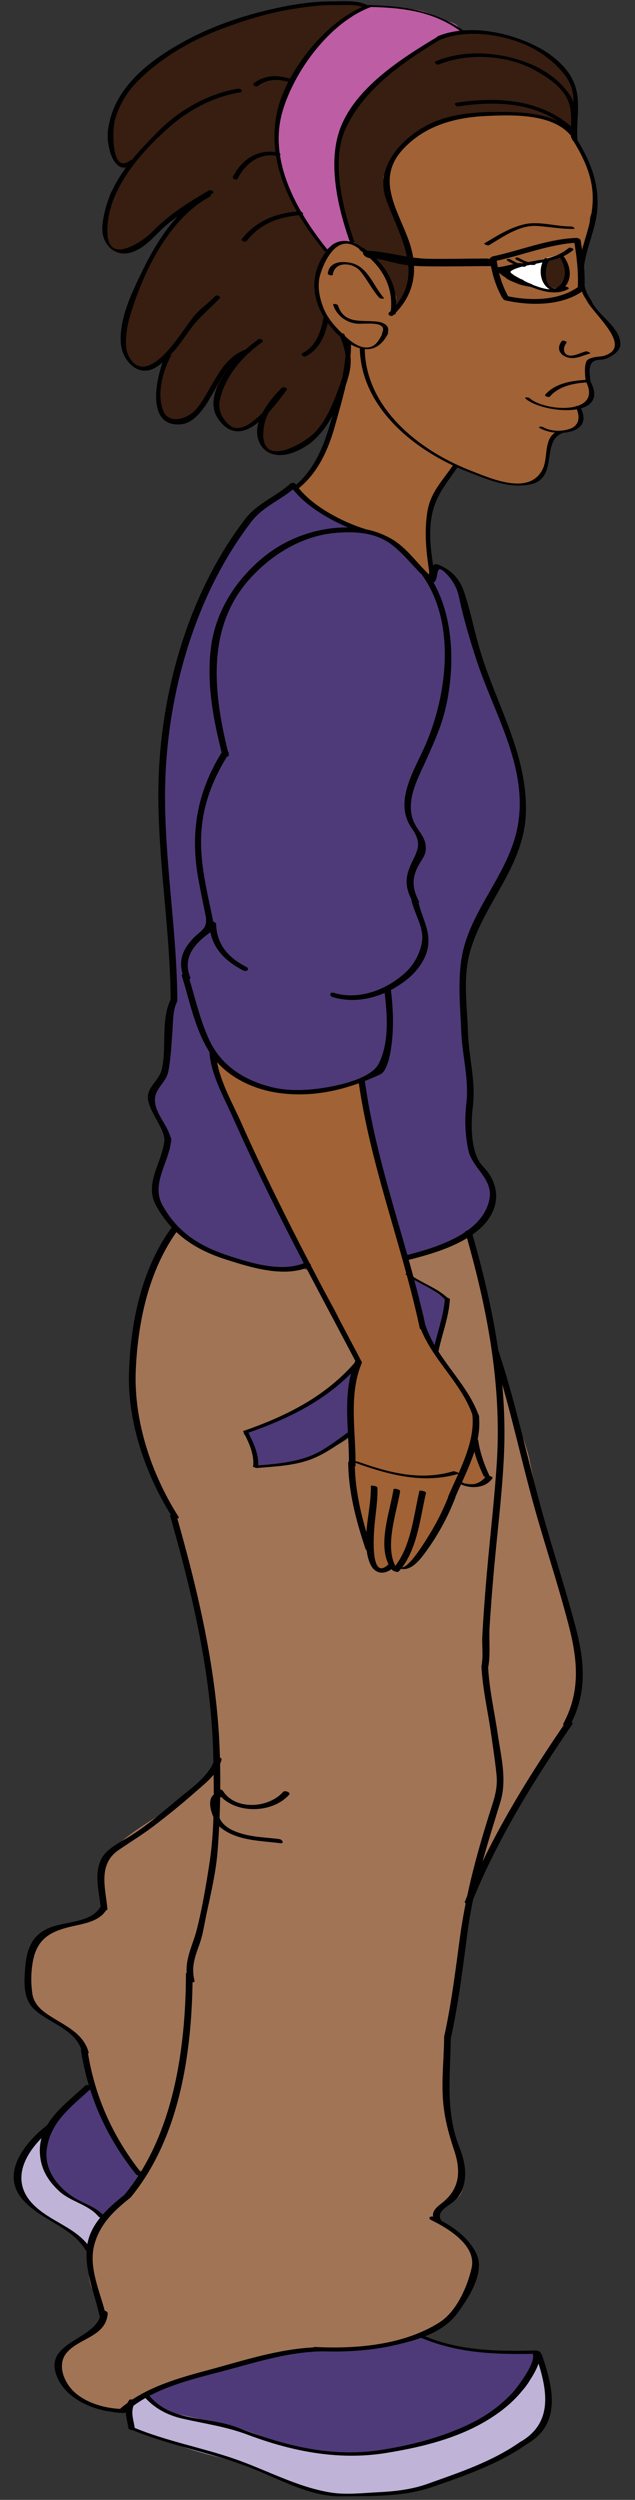 <svg xmlns="http://www.w3.org/2000/svg" version="1.1" id="Layer_1" x="0" y="0" width="48.9" height="192.363" viewBox="27.142 4.037 48.9 192.363" xml:space="preserve"><rect x="27.142" y="4.037" width="48.9" height="192.363" fill="#333333" stroke="none"/><defs><style/></defs><path id="Hair_3_" fill="#371E10" d="M71.384 14.005s-4.865-1.354-6.218-1.263c-2.316.158-4.585.782-6.286 1.847-1.13.708-1.672 1.721-1.957 2.957-.271 1.186.228 2.224.635 3.338.399 1.093 1.308 2.123 1.373 3.304.069 1.231-.671 2.792-1.267 3.226-.323-.791-.309-1.703-.836-2.515a9.853 9.853 0 0 0-.827-1.112c-.338-.387-.616-.445-1.068-.735-.688-.44-.512-.404-.807-1-.226-.459-.266-.603-.34-1.114-.155-1.065-.795-2.415-.795-3.525 0-.642.06-.775.023-1.414-.031-.583.024-.856.369-1.602.243-.525.37-1.259.789-1.653.514-.481.949-1.333 1.349-1.949.696-1.073 1.224-1.036 2.23-1.793 1.066-.804 2.073-1.79 3.405-2.127 2.425-.614 5.665-.179 7.719 1.141 1.757 1.124 3.343 3.975 2.509 5.989M55.571 4.5c-.348.181-2.013-.403-2.479-.354-1.081.117-1.924.082-3.007.251-2.324.362-4.753 1.166-6.951 2.066-3.296 1.35-6.618 3.865-7.592 7.417-.251.907.167 3.442 1.463 3.096.023.5-.499.917-.788 1.283-.404.52-.572.328-.655.978-.128 1.001-.869 2.961.032 3.856 1.916 1.902 4.161-2.3 5.871-2.866-.187.714-1.648 1.699-2.008 2.414-.31.619-.414.946-.682 1.562-.57 1.317-1.453 2.208-1.895 3.588-.306.966-.509 3.221.331 4.084.975 1.005 2.146.242 2.81-.48-.519.921-.55 2.237-.714 3.196-.156.899.701 1.762 1.641 1.861.427.045.679-.052 1.004-.382.353-.354.921-.584 1.162-1.015.487-.874 1.021-1.71 1.698-2.392-.575 1.017-1.596 1.937-.634 3.648.708 1.259 2.584.623 3.475-.294-.432 1.251-.816 2.527.864 2.801 1.357.222 2.669-.501 3.284-1.466.65-1.023 1.516-1.998 1.732-3.21.196-1.088.451-2.533.49-3.639.027-.852-.863-1.184-1.331-1.772-.62-.783-.807-1.151-.997-2.081-.135-.654-.328-1.202.042-1.829.497-.85.142-1.009.612-1.564-.453-.586-.999-1.081-1.318-1.807-.296-.673-.933-1.066-1.185-1.752-.21-.568-.483-1.022-.744-1.569-.337-.703-.442-1.55-.64-2.272-.353-1.279.069-2.695.463-4.001.329-1.085 1.371-2.693 2.236-3.744 1.258-1.532 2.395-2.512 4.122-3.515"/><path id="Headband_3_" fill="#BD5DA4" d="M62.758 6.411a2.236 2.236 0 0 1-.246.118c-.676.267-1.364.363-2.013.706-.481.254-.976.593-1.412.908-.464.336-.938.631-1.397.984-.485.373-.883.735-1.319 1.157-.902.874-1.979 1.611-2.511 2.807-.238.536-.33 1.1-.574 1.624-.228.486-.174 1-.186 1.535-.012.553.06 1.079.049 1.626-.014.578.181 1.038.252 1.574.145 1.094.584 2.303.842 3.162-.451.093-1.036-.047-1.451.214-.129.082-.423.417-.559.417-.229.001-.18-.237-.245-.376-.203-.445-.679-.745-.943-1.167-.272-.434-.581-.831-.854-1.257-.618-.968-1.047-2.167-1.335-3.276-.306-1.171-.652-2.425-.389-3.666.139-.663.325-1.358.508-2.015.208-.737.619-1.332 1.101-1.91.417-.498.782-1.033 1.132-1.59.36-.577.897-1.02 1.408-1.481.597-.542 1.267-.915 1.883-1.389.434-.334.894-.604 1.444-.625.618-.023 1.268.065 1.878.139.711.086 1.45.113 2.132.351.485.169 1.008.357 1.477.579.256.122.567.209.805.355.23.149.244.341.523.496"/><path id="Skin_Face_1_" fill="#A16235" d="M50.285 42.018c.399.289.118.314 1.215.945.436.251.124.113.744.484.497.298 1.475 1.005 1.926 1.052.385.039 1.01.445 1.396.479.72.064.263.057.948.325.677.264.766.509 1.382.871.418.246.305.5.737.719.369.188.39.452.651.735-.006.047.808 1.54 1.014 1.008 0-.365-.17-2.265-.17-2.631 0 .177-.038-2.006-.034-2.012.028-.039.079-.4.131-.437.121-.086.086-.794.147-.651.025-.291.277-.137.317-.428-.196-.142-.129-.377-.054-.342.041-.288.492-.469.518-.76.009.038-.013-.45.264-.198.011-.305.142-.027.17-.331.229-.076-.093-.266.139-.286.024-.296.463-.369.487-.665.347.075.932.32 1.165.463.082.051 1.276.554 1.555.597.768.231 2.972.965 4.104-.695.573-.841.204-1.999.958-2.825.426-.466 1.142.006 1.604-.447.341-.334.535-1.187.092-1.545.342-.369 1.042-.439 1.073-1.041.022-.452-.272-1.141-.379-1.545-.098-.362.231-.986.544-1.197.422-.285.473-.026.913-.178.312-.107.693-.424.891-.715.157-.232-.071-.888-.2-1.148-.294-.593-.665-.67-1.107-1.083-.237-.22-.479-.826-.71-1.057-.237-.235-.197-.677-.413-.94-.474-.581-.458-1.134-.532-1.88-.075-.745.22-1.42.39-2.094.104-.414.298-.777.388-1.188.045-.208-.028-.492.042-.69.06-.17.167-.333.215-.495.23-.777.022-2.01-.167-2.779-.107-.436-.209-.781-.491-1.11-.168-.194-.239-.44-.342-.677-.091-.211-.189-.536-.326-.732a5.388 5.388 0 0 0-.938-.997c-.525-.411-.979-.562-1.577-.814-.305-.127-.584-.104-.906-.149-.354-.049-.792-.203-1.14-.187-.939.04-2.049-.038-2.981.122-.636.11-1.146.146-1.777.273-.403.081-1.033.225-1.407.4-.417.194-1.042.464-1.413.711-.322.215-.492.389-.826.598-.272.171-.302.391-.59.551-.103.057-.8 1.443-.713.91-.004.557-.317.68-.283 1.237-.051-.044-.233.066-.282.113.161.253.11.439.157.741.021-.015-.244.767.046.372.01.303.1.169.143.471-.325.017.13.434.216.521.041.301.193.294.232.595.361-.032.23.969.396 1.286.07.135.179.248.201.398.155.008-.021.381.12.418.027.312.367.24.377.553l.034-.018c.021.303.015.608.06.907.244.058.094 1.153.099 1.291.005.164.11.338-.068.433.012.794-.209 1.415-.844 2.021-.331-.291-.076-.403-.178-.813-.117-.472-.491-.873-.687-1.322-.309-.711-1.436-2.071-2.089-2.442-.421-.241-1.043-.431-1.546-.33-.639.128-1.058.981-1.375 1.497-.327.532-.285 1.033-.384 1.675-.085.56.152 1.181.321 1.715.188.597.321 1.116.769 1.561.372.372.916.725 1.158 1.185.694 1.322-.227 3.359-.66 4.849-.22.759-.345 1.344-.563 2.094-.104.357-.49.909-.637 1.232-.151.329-.327 1.032-.532 1.339-.458.688-.231.562-.736 1.013-.448.4-.258.414-.779.695"/><path id="Eye_White_1_" fill="#FFF" d="M70.203 23.613a1.524 1.524 0 0 1-.479.268c-.156.054-.308.121-.461.181a.41.41 0 0 0-.211.141c-.063.083-.072.24-.11.345-.047.128-.017.223-.01.356.01.219.105.417.151.627a.738.738 0 0 0 .127.292c.061.089.119.16.194.236.046.046.076.09.137.122.042.021.14.025.16.072.045.097-.224.051-.271.049-.354-.018-.688-.095-1.03-.177a8.713 8.713 0 0 1-.586-.16c-.208-.065-.398-.164-.609-.237-.248-.085-.477-.167-.697-.307-.074-.047-.17-.11-.174-.209-.004-.073.043-.103.082-.16.044-.059.064-.137.105-.194.074-.099.22-.168.329-.221.371-.179.773-.301 1.169-.414.375-.106.756-.191 1.127-.308.215-.069.438-.104.655-.171.131-.041.265-.104.397-.136"/><path id="Iris_1_" fill="#371E10" d="M69.027 24.119a.655.655 0 0 0-.116.27c-.094.358.034.765.122 1.112.021.09.064.178.101.265.034.083.068.091.142.136.116.071.186.188.316.244.086.035.17.06.261.064.274.014.454-.063.606-.301.165-.261.329-.52.329-.837 0-.132.012-.268-.017-.396-.029-.136-.092-.251-.146-.378-.065-.16-.166-.284-.263-.425-.062-.091-.121-.114-.225-.107a2.96 2.96 0 0 0-.591.102 1.164 1.164 0 0 0-.282.11c-.083.048-.158.138-.258.149"/><path id="Skin_Arm_1_" fill="#A16235" d="M55.217 87.2c-.397.03-.979.156-1.356.306-.485.195-1.171.337-1.695.413-1.096.156-2.057.279-3.157.169a7.566 7.566 0 0 1-2.72-.784c-.742-.367-1.29-1.142-1.995-1.479-1.019-.482-.201 1.547-.028 2.026.389 1.082 1.033 2.025 1.49 3.076a93.67 93.67 0 0 0 3.594 7.319c1.145 2.095 2.252 4.25 3.428 6.342.565 1.003.894 2.013 1.422 3.016.574 1.09.344 1.622.111 2.784-.198.987-.157 1.912-.157 2.954 0 1.047.271 1.959.223 3.031-.104 2.282.37 4.082 1.035 6.194.239.764.118 2.217 1.226 2.189.272-.008.448-.149.709-.175.268-.032.424.06.651.06.523 0 .838-.209 1.241-.535.739-.595 1.295-1.563 1.641-2.427.404-1.015.998-1.979 1.374-2.958.449-1.174 1.248.116 2.546-.943.213-.176-.924-1.557-1.079-2.189-.234-.945.094-2.02-.06-3.004-.138-.89-.914-1.664-1.422-2.425-1.254-1.879-2.522-3.554-2.984-5.821-.305-1.499-.621-2.908-1.066-4.377-.527-1.738-.909-2.996-1.434-4.717-.429-1.408-.703-3.152-1.088-4.553-.171-.619-.191-1.5-.345-2.129-.11-.46-.104-.922-.104-1.419"/><path id="Pocket_3_" fill="#4E3A78" d="M58.765 102.401c.304.104.812.095.896.462.975.448 2.068.765 1.941 2.021-.105 1.064-.78 1.793-.837 2.889-.794-.089-.854-1.848-.997-2.42-.122-.494-.258-1.104-.516-1.562-.275-.486-.547-.721-.49-1.332m-4.197 6.863c-1.92.75-3.216 2.601-5.143 3.444-.526.231-1.029.534-1.538.769-.363.167-1.227.28-1.482.578-.255.297.322 1.924.535 2.363.033.068.007.268.01.346 2.12.106 3.977-.294 5.713-1.487.313-.216.901-.425 1.151-.678.288-.29.262-.769.282-1.198.043-.931.098-1.854.367-2.709.111-.348.271-1.191.166-1.489"/><path id="Shirt_3_" fill="#4E3A78" d="M60.341 48.64c-.392-.532-.937-.852-1.336-1.388-.522-.702-1.282-1.476-2.097-1.85-.912-.417-2.173-.505-3.077-1.057-.979-.601-2.019-.96-2.849-1.707-.694-.625-1.092-1.729-2.188-.458-.708.82-2.034.958-2.597 2.017-.463.868-.976 1.62-1.45 2.458-.535.939-1.261 1.765-1.64 2.793-.409 1.114-.917 2.187-1.358 3.289-.439 1.1-.92 2.21-1.104 3.37-.089.552-.104 1.079-.13 1.652-.035.667-.275 1.251-.402 1.902-.423 2.208-.432 4.28-.328 6.557.11 2.364.109 4.79.25 7.137.078 1.277.086 2.521.216 3.78.119 1.151.449 2.151.396 3.359-.046 1.1-.532 1.983-.528 3.103 0 1.099.182 2.315-.348 3.306-.251.47-.719.858-.841 1.386-.117.5.025 1.066.214 1.503.195.451.67 2.036.86 2.458-.094 1.051-.656 1.693-.943 2.678-.686 2.373 2.605 4.792 4.467 5.489 2.282.855 4.26 1.45 6.96 1.143.084-1.693-.927-2.954-1.726-4.334-.528-.911-.838-1.883-1.253-2.842-.432-.999-1.087-1.941-1.623-2.853-.296-.5-.312-.889-.532-1.432a34.17 34.17 0 0 0-.754-1.729c-.244-.515-.596-.833-.711-1.404-.091-.444-.506-1.184-.199-1.578.83.357 1.417 1.247 2.313 1.645.859.381 1.817.719 2.707.862 1.053.171 2.514.251 3.458.023.974-.235 1.778-.692 2.813-.48-.043.714.303 1.386.523 2.04.24.717.324 1.383.464 2.115.268 1.406.6 2.656.938 4.03.134.539.083 1.124.279 1.652.19.513.473.946.63 1.454.338 1.093.11 2.302 1.654 1.833 2.03-.614 4.341-1.117 5.266-3.203.354-.793.73-2.16-.063-2.859-.524-.462-.592-.647-.892-1.322-.218-.495-.426-.972-.527-1.52-.202-1.1.177-2.193.062-3.305-.113-1.12.018-2.429-.292-3.537-.354-1.269-.283-2.32-.213-3.631.058-1.104-.228-2.309.057-3.325.594-2.123 1.958-4.031 2.908-6.028.997-2.094 1.944-3.86 1.705-6.278-.213-2.144-.763-3.937-1.489-5.979-.435-1.223-1.221-2.553-1.574-3.781-.327-1.143-.685-2.174-.973-3.321-.275-1.094-.518-2.346-1.068-3.358-.187-.343-.977-1.665-1.693-1.381-.454.18-.401.495-.473.774"/><path fill="#A17456" d="M58.426 100.711c.561.954-.091 1.398 1.056 1.916 1.017.456 1.339 1.152 2.116 1.346.269 1.485-1.119 2.565-.897 3.85.138.799 1.635 2.679 2.154 3.363 1.205 1.592.733 1.752.727 3.535-.006 1.444.602 1.822 1.22 3.059-.664.668-1.564.67-2.389.396-.819 1.982-2.516 7.341-5.33 6.527-.864-.251-.593.864-1.428-.908-.336-.711-1.288-5.563-1.457-6.297-.226-.972.155-2.075.104-3.026-1.958 1.42-4.838 2.546-7.354 2.353-.292-.959-.31-1.73-1.065-2.474 1.298-.602 2-.535 3.209-1.314.912-.587 2.838-1.521 3.65-2.215 1.136-.974 2.244-1.306 1.768-2.578-.324-.859-.684-1.521-1.305-2.249-.38-.446-.725-1.603-.996-2.103-.216-.397-.331-1.035-.629-1.488-.971-1.475-3.33-.527-4.788-.989-1.163-.369-3.729-1.032-4.623-1.676-.217-.158-1.581-1.502-1.666-1.211-.158.542-1.916 3.343-2.146 3.874-.446 1.016-.387 2.385-.555 3.466-.377 2.422-.3 5.822.167 8.194.456 2.3 1.806 4.315 2.449 6.612.366 1.302.703 2.775 1.163 4.03.392 1.062.584 2.508.85 3.604.604 2.5 1.15 4.405 1.145 7.007-.006 2.605 1.093 4.074-1.172 6.24-1.938 1.854-5.773 3.381-7.16 5.542-1.109 1.731.711 3.33-.34 4.075-.905.642-4.654 1.412-5.316 2.343-.557.778-.413 2.668-.291 3.555.341 2.447 2.289 1.973 3.833 3.754.87 1.004.769 1.734.975 3.063.135.859.635 1.931 1.028 2.779.676 1.465 1.579 4.107 3.317 4.643-1.103 1.248-2.598 2.559-3.515 3.705-.951 1.188-1.244 3.704-.753 4.999.328.865 1.266 1.82.783 2.811-.338.688-1.371 1.027-2.031 1.413-.923.542-1.352 1.122-1.307 2.513.044 1.393 4.034 3.391 4.749 2.8 1.481-1.225 5.408-2.812 9.627-3.821 3.008-.719 6.542-.665 9.574-1.082 2.218-.303 4.983-.889 6.652-2.656.922-.974 1.776-3.848.972-5.189-.55-.92-1.897-1.434-2.298-1.938-.688-.868 1.365-1.306 1.727-2.02.95-1.877-.833-4.842-1.077-6.53-.321-2.217.052-3.704.047-5.863-.006-2.218.969-3.971 1.077-6.216.113-2.367 1.021-4.862 1.957-7.036 1.789-4.162 4.101-7.202 6.515-11.462 2.18-3.846-.839-9.141-1.772-12.854a130.687 130.687 0 0 1-1.439-6.433c-.397-2.016-1.917-4.932-2.417-6.934-.467-1.861-.429-2.936-.887-4.855-.46-1.929-.932-3.695-1.305-5.618-1.382.888-3.859 1.523-5.033 1.672"/><path fill="#4E3A78" d="M33.842 164.68c-.193.39-.503.717-.806 1.045-.698.752-1.746 1.558-2.219 2.46-.511.972-.123 2.243.263 3.169.437 1.044 1.003 1.475 1.984 1.966.771.386 1.638 1.391 2.433.96.754-.41 1.533-1.413 2.046-2.064.771-.979-.377-1.539-.844-2.449-.488-.951-.831-1.863-1.354-2.769-.281-.488-.96-2.879-1.503-2.318"/><path fill="#BFB3D8" d="M34.968 174.592c.276.229-.571 2.086-.995 2.204-.33.094-1.312-.862-1.863-1.259-.845-.608-1.681-1.139-2.479-1.817-.427-.362-.916-.679-1.011-1.239-.094-.574.133-1.144.267-1.652.138-.518.179-.982.473-1.449.328-.523.921-.822 1.232-1.319-.576.953.179 3.396.818 4.206.469.592 1.211.855 1.832 1.223.466.268 1.759.564 1.722 1.171"/><path fill="#4E3A78" d="M59.834 183.844c-.562-.146-1.167.035-1.708.186-.843.236-1.684.501-2.565.607-1.455.175-2.98.199-4.449.266-1.604.071-3.05.41-4.628.715a30.4 30.4 0 0 0-8.055 2.761c.219.806 1.217.946 1.858 1.29.83.444 1.755.536 2.678.702 1.076.195 2.105.659 3.138 1.005 1.261.419 2.826.929 4.129 1.113.938.132 1.696.145 2.642.298 1.254.202 2.733.028 3.973-.134 1.449-.189 2.955-.741 4.354-1.179 1.29-.403 2.439-1.114 3.67-1.651.596-.261.984-.642 1.439-1.093.374-.368.934-.676 1.235-1.098.199-.281.261-.691.44-1.013.151-.271.528-.754.529-1.058.003-.754-1.372-.643-1.895-.615a16.97 16.97 0 0 1-2.601-.043c-.471-.049-4.531-.635-4.36-1.146"/><path fill="#BFB3D8" d="M68.604 185.387c-.031.136-.109.263-.145.393-.239.907-.456 1.528-1.132 2.249a7.483 7.483 0 0 1-1.013.914c-.333.249-.513.592-.877.794-1.004.557-2.133 1.187-3.212 1.6-1.44.545-2.944.871-4.444 1.173-1.554.314-3.814.47-5.384.314-1.383-.137-2.267-.497-3.616-.843-1.328-.34-2.59-.975-3.921-1.278-1.364-.314-2.757-.615-4.097-.914-.822-.185-1.586-.704-2.071-1.232-.335-.366-.556-.037-.97.166-.527.256-.531.258-.531.848 0 .357-.071.812.099 1.135.205.391.772.519 1.176.657 1.577.554 3.192 1.147 4.805 1.565 1.481.384 3.009.843 4.401 1.488 1.592.737 2.733 1.239 4.483 1.519 2.92.465 7.5-.152 10.6-1.529 1.461-.647 3.145-1.128 4.47-2.006.798-.526 1.67-1.33 2.026-2.252.262-.681.09-1.787.056-2.515-.019-.377-.079-.838-.22-1.191-.11-.275-.762-1.039-.617-1.099"/><path id="Face_1_" fill="#010101" d="M54.868 23.242c.081.067.463.095.301-.041-.866-.726-2.006-.961-2.809.049-1.234 1.553-1.323 3.36-.354 5.063 1.026 1.806 3.707 4.029 5.029 1.368.044-.089-.326-.218-.383-.102-.207.415-.471 1.007-.964 1.152-.68.203-1.382-.293-1.851-.717-.717-.647-1.454-1.399-1.804-2.322-.306-.806-.48-1.701-.222-2.551.335-1.098 1.375-3.309 3.057-1.899zm1.694 6.438c-.045.092.326.219.382.103.293-.593-.126-.906-.698-.987-1.187-.166-2.593.25-3.073-1.252-.036-.115-.415-.167-.379-.056.251.784.952 1.343 1.772 1.45.566.073 2.5-.278 1.996.742zm-4.179-4.604c-.018.124.369.21.384.101.152-1.071 1.557-.958 2.126-.269.533.645.895 1.408 1.449 2.038.071.081.45.119.353.008-.785-.89-1.224-2.401-2.517-2.684-.736-.161-1.665-.101-1.795.806zm19.08-10.475c-.06-.09-.439-.14-.353-.008.709 1.094 1.352 2.321 1.583 3.621.266 1.492-.07 2.827-.498 4.246-.448 1.489-.87 3.334.14 4.703.064.087.446.133.353.008-1.45-1.967.061-4.446.387-6.49.352-2.224-.413-4.23-1.612-6.08zm1.191 12.522c-.049-.113-.424-.155-.38-.056.441 1.062 3.768 3.68 1.331 4.362-.263.073-1.192.034-1.332.477-.147.466-.073.947-.039 1.427.009.111.39.191.38.057-.036-.503-.305-1.553.558-1.648.229-.023.525-.04.741-.142.412-.196 1.007-.545 1.003-1.085-.009-1.351-1.759-2.184-2.262-3.392zm-.093 4.122c.138-.036-.207-.196-.311-.17-.35.092-.69.282-1.053.32-.682.075-.77-.556-.431-.978.081-.101-.286-.23-.357-.141-.405.505-.227 1.021.365 1.241.618.229 1.2-.118 1.787-.272zm-3.437 3.17c-.082.098.283.229.358.141.713-.841 1.972-1.061 3.02-1.1.256-.01-.031-.195-.157-.189-1.108.042-2.464.254-3.221 1.148zm3.488-1.025c-.059-.108-.426-.143-.381-.056 1.411 2.632-3.082 2.412-4.31 1.34-.08-.069-.46-.098-.301.041 1.314 1.148 6.56 1.601 4.992-1.325zm-.77 1.994c-.058-.11-.427-.144-.38-.057.353.67.372 1.438-.46 1.716-.641.216-1.452.197-2.048-.143-.108-.062-.455-.042-.23.085 1.269.725 4.2.451 3.118-1.601zm-1.416 1.995c.142-.053-.207-.208-.309-.168-1.161.447-.736 1.991-1.176 2.905-1.014 2.111-4.032.725-5.606.112-3.879-1.512-8.036-4.772-8.104-9.351-.003-.132-.385-.196-.384-.103.07 4.7 4.351 8.04 8.345 9.58 1.521.585 3.204 1.334 4.861.941 2.089-.496.768-3.299 2.373-3.916zm-16.255-6.878c-.001-.132-.384-.197-.383-.102.022 2.018-.64 4.278-1.207 6.21-.546 1.867-1.292 3.692-2.87 4.92-.087.065.26.215.357.141 1.572-1.225 2.38-3.078 2.896-4.959.54-1.957 1.23-4.172 1.207-6.21zm6.03 17.555c.018.113.4.185.38.056-.231-1.486-.481-3.074-.152-4.566.326-1.483 1.149-2.367 1.964-3.585.076-.112-.296-.232-.357-.141-.819 1.226-1.75 2.083-1.989 3.625-.243 1.557-.085 3.065.154 4.611zm4.243-25.293c-.081.048.253.205.359.141 1.121-.666 2.366-1.583 3.755-1.476.914.07 1.803.233 2.721.224.258-.003-.029-.192-.156-.19-1.163.013-2.473-.439-3.63-.161-1.124.271-2.064.876-3.049 1.462z"/><path id="Headband_2_" fill="#010101" d="M62.73 6.536c.071.055.425.092.347.031-2.254-1.724-4.866-2.086-7.634-2.146-.185-.003.173.152.249.154 2.547.053 4.947.363 7.038 1.961zm-8.673 16.041c.032.097.4.138.377.069-.859-2.455-1.819-6.102-.709-8.626 1.382-3.143 4.6-5.306 7.443-7.01.048-.028-.267-.186-.361-.129-2.724 1.633-6.288 3.892-7.465 7.037-.991 2.646-.184 6.09.715 8.659zm-1.939.768c.071.088.399.095.377.068-2.374-2.898-4.727-6.899-3.601-10.789.905-3.133 3.673-6.901 6.832-8.053.109-.04-.232-.176-.315-.146-3.044 1.11-6.165 4.976-6.9 8.097-.947 4.015 1.128 7.798 3.607 10.823z"/><path id="Hair_2_" d="M71.238 14.648c.104.145.464.084.321-.115-1.159-1.629-3.645-1.853-5.475-1.878-2.129-.031-4.448.075-6.334 1.174-1.896 1.103-3.725 3.196-2.874 5.551 1.082 2.995 3.148 6.004.223 8.714-.163.152.168.34.295.222 1.686-1.559 1.998-3.557 1.251-5.693-.851-2.438-2.632-4.789-.448-7.124 1.698-1.818 4.015-2.43 6.423-2.538 2.064-.094 5.271-.204 6.618 1.687zm-16.092 8.483c-.156-.109-.468.028-.256.179 1.612 1.144 2.59 2.722 2.339 4.741-.021.188.362.281.384.102.266-2.136-.759-3.81-2.467-5.022zm5.576-14.392c-.226.093.056.329.22.261 2.209-.905 5.214-.744 7.315.402 1.064.58 2.341 1.39 2.717 2.629.259.853.058 1.686.23 2.544.035.172.427.22.388.028-.236-1.167.133-2.274-.613-3.326-.725-1.022-1.788-1.81-2.944-2.294-2.241-.939-5.026-1.179-7.313-.244zm.155-1.924c-.227.091.057.328.221.261 2.339-.945 5.867-.267 7.89 1.179 1.092.78 2.249 1.894 2.311 3.333.046 1.067-.161 2.119-.082 3.187.015.176.404.23.389.029-.125-1.688.407-3.24-.456-4.806-.549-.992-1.613-1.833-2.604-2.347-2.188-1.138-5.307-1.792-7.669-.836zm-23.386 9.772c.177-.137-.158-.329-.296-.225-1.554 1.21-1.37-2.484-1.232-2.988a6.824 6.824 0 0 1 1.767-3.073c1.862-1.882 4.221-3.205 6.692-4.12 1.639-.605 3.345-1.136 5.073-1.419 1.134-.186 2.295-.356 3.445-.334.668.014 1.636-.095 2.254.201.197.094.407-.117.172-.229-.764-.363-1.871-.259-2.691-.258-1.307.002-2.643.188-3.921.452-2.523.52-5.052 1.341-7.321 2.57-2.743 1.487-5.568 3.605-5.979 6.914-.146 1.162.446 3.749 2.037 2.509zm16.185 13.21c-.061-.162-.444-.163-.367.048.374 1.003.637 1.76.319 2.831a20.835 20.835 0 0 1-.511 1.532c-.407 1.066-.886 2.185-1.668 3.039-.776.85-4.037 2.799-4.033.243.003-1.443.778-2.443 1.751-3.423.137-.137-.225-.295-.349-.17-.967.97-2.501 2.857-1.607 4.362.544.916 1.648.945 2.578.577 1.606-.635 2.641-2.001 3.316-3.554.396-.913.86-1.932 1.006-2.921.138-.967-.104-1.67-.435-2.564zm-4.463 4.267c.122-.157-.244-.31-.351-.17-.613.79-1.18 1.668-1.95 2.319-.529.446-1.388 1.125-2.098.535-.57-.476-.893-1.134-.749-1.886.348-1.794 1.785-3.483 3.273-4.491.181-.124-.152-.32-.296-.223-1.513 1.025-4.526 4.133-3.077 6.155 1.817 2.528 4.118-.783 5.248-2.239zm-5.685-15.147c.188-.106-.146-.307-.294-.223-1.528.869-3.119 1.891-4.348 3.161-.713.735-3.285 2.521-3.459.3-.082-1.061.179-2.19.617-3.158.941-2.067 2.51-3.739 4.197-5.23 1.488-1.317 3.431-2.303 5.4-2.627.257-.042.059-.312-.133-.282-2.347.384-4.539 1.628-6.199 3.303-2.062 2.081-3.942 4.135-4.277 7.18-.169 1.529 1.07 2.697 2.606 1.963.998-.476 1.614-1.397 2.468-2.068a27.644 27.644 0 0 1 3.422-2.319zm.531 8.074c.134-.142-.229-.299-.346-.17-.565.604-1.239 1.012-1.742 1.68-.67.886-1.266 1.836-2.031 2.65-.61.652-1.831 1.703-2.656.648a1.962 1.962 0 0 1-.43-1.104c-.057-.8.082-1.595.309-2.362.986-3.335 2.984-7.472 6.154-9.171.189-.102-.146-.303-.295-.223-2.255 1.208-3.798 3.654-4.89 5.891-.809 1.654-1.817 3.706-1.688 5.599.094 1.347 1.37 2.777 2.793 1.82 1.088-.732 1.816-1.852 2.576-2.897.672-.926 1.485-1.548 2.246-2.361zm2.269 4.185c.229-.079-.054-.319-.219-.261-1.627.562-2.283 2.148-3.116 3.519-.25.411-.504.844-.841 1.191-.65.669-2.082 1.11-2.476-.066-.447-1.324 0-2.912.616-4.121.094-.184-.269-.325-.349-.171-.736 1.451-1.735 5.751 1.199 5.412 1.095-.127 1.881-1.505 2.357-2.34.709-1.244 1.381-2.66 2.829-3.163zm15.974-19.235c-.257.039-.059.31.132.282 3.005-.461 6.316-.308 8.631 1.908.124.119.494.05.321-.117-2.439-2.337-5.896-2.564-9.084-2.073zm-16.52 10.467c-.125.154.238.309.349.17 1.102-1.366 2.501-1.871 4.223-1.997.259-.02.058-.296-.133-.282-1.8.132-3.287.678-4.439 2.109zm.918-11.974c-.177.135.158.328.296.223.782-.598 1.688-.558 2.581-.238.232.084.297-.185.07-.266-1-.361-2.072-.389-2.947.281zm-1.613 7.188c-.094.181.271.324.349.169.608-1.174 1.695-2.039 3.078-1.745.237.05.312-.215.072-.267-1.533-.324-2.804.494-3.499 1.843zm7.351 10.957c.033-.184-.35-.283-.382-.102-.188 1.051-.573 2.212-1.599 2.718-.22.108.059.341.219.262 1.109-.549 1.558-1.725 1.762-2.878z"/><path id="Eye_1_" d="M71.285 23.271c.101-.087-.255-.234-.356-.147-1.085.935-2.65.901-3.976 1.274-.367.104-1.316.313-.822.808.086.084.463.099.306-.059-.294-.293.877-.586.961-.606.622-.145 1.253-.244 1.874-.392.768-.184 1.405-.356 2.013-.878zm-.382 3.006c.153-.087-.2-.241-.304-.181-1.212.682-3.043-.4-4.108-1.011-.121-.069-.46-.021-.236.107 1.205.692 3.255 1.87 4.648 1.085zm-.784.18c.259-.003-.013-.212-.151-.211-.968.015-.922-1.604-.535-2.162.087-.124-.284-.25-.356-.147-.641.921-.23 2.54 1.042 2.52zm.421-2.701c-.074-.096-.458-.129-.356.003.606.794.698 1.977-.294 2.501-.154.082.199.237.307.181 1.063-.561 1.004-1.818.343-2.685zm-3.021.809c.059.003.152-.035.103-.108-.056-.076-.167-.098-.254-.102-.331-.016-.616-.178-.892-.344-.073-.045-.188-.075-.271-.038-.085.038-.015.115.034.145.401.241.809.424 1.28.447zm.794-.149c.081-.012.095-.08.034-.13a.353.353 0 0 0-.27-.072c-.292.041-.7-.171-.945-.31-.075-.042-.187-.076-.271-.037-.082.037-.016.116.035.145.397.222.952.469 1.417.404zm-.921 1.316c.259-.019-.009-.221-.15-.208-.608.044-1.231-.337-1.592-.809-.034.036-.067.072-.102.106.429-.028.854-.082 1.284-.112.258-.019-.009-.221-.151-.211-.428.03-.854.083-1.283.112-.054.004-.16.032-.102.108.467.614 1.312 1.072 2.096 1.014zm-1.165-.685c-.088-.084-.466-.096-.307.062.294.282.636.496 1.024.62.173.055.309-.082.1-.167-.097-.04-.192-.077-.29-.115-.113-.047-.404.009-.192.128l.241.135c.121.068.462.02.235-.107a2.724 2.724 0 0 0-.247-.125l-.099.167.17.054c.168.062.399-.045.148-.151a1.645 1.645 0 0 0-.302-.1c-.232-.055-.273.112-.05.184.096.032.19.068.287.099.118.038.328-.049.143-.145a4.844 4.844 0 0 0-.264-.124c-.07-.029-.396-.019-.229.104.058.042.112.078.174.115.062-.043.129-.087.192-.129l-.145-.088-.271.083c.106.056.209.109.309.179l.235-.106c-.114-.062-.227-.131-.342-.194a8.055 8.055 0 0 1-.193.128c.173.071.344.138.511.218.119.056.401-.021.192-.129-.188-.097-.434-.163-.575-.323l-.297.056c.33.232.699.393 1.046.597.049-.047.096-.096.144-.145a4.483 4.483 0 0 1-1.567-.841c-.086-.069-.468-.104-.306.058.305.303.69.44 1.074.614.168.076.39-.035.148-.15-.263-.126-.519-.249-.747-.433l-.27.083c.219.134.45.239.669.373l.193-.128c-.26-.12-.521-.237-.745-.417l-.271.083c.199.11.404.208.584.351.091-.027.179-.056.271-.083-.246-.159-.509-.29-.756-.449-.118-.077-.454-.036-.236.106.165.109.339.182.521.257.116.047.4 0 .193-.13-.146-.091-.297-.168-.416-.295l-.228.104.197.119c.091-.027.18-.056.271-.082a1.794 1.794 0 0 1-.277-.187c-.09.026-.179.054-.27.082l.062.058.296-.057c-.062-.042-.128-.084-.189-.126-.06-.043-.453-.103-.332.03a4.8 4.8 0 0 0 .22.23l.271-.083c-.097-.059-.193-.11-.293-.164l-.191.128.424.172c.17.069.391-.03.149-.149a16.402 16.402 0 0 1-.142-.128c-.065.032-.134.064-.202.096a1.8 1.8 0 0 1 .237.063l.048-.177a.788.788 0 0 1-.25-.054l.002.194c.128.015.253.029.381.032.236.004.027-.196-.103-.208a4.481 4.481 0 0 1-.367-.044l.145.204c.199-.03.384-.07.573-.143.176-.066-.201-.199-.271-.192a3.386 3.386 0 0 0-.491.098c-.211.055.095.215.193.207.226-.02.449-.056.675-.076l-.193-.207c-.244.057-.48.132-.717.218.101.06.204.122.306.181a5.604 5.604 0 0 1 1.557-.486c.218-.033-.125-.215-.237-.203-.593.069-1.159.285-1.757.324-.259.017.01.22.15.21.628-.041 1.221-.26 1.844-.332-.08-.066-.158-.135-.237-.203a5.843 5.843 0 0 0-1.626.507c-.163.078.206.218.306.181a5.42 5.42 0 0 1 .647-.197c.212-.049-.096-.216-.193-.207-.225.019-.449.055-.674.075l.193.207c.164-.042.323-.079.491-.097-.091-.064-.18-.129-.271-.192a2.358 2.358 0 0 1-.502.122c-.208.034.07.193.144.204.124.02.245.033.368.043-.034-.069-.067-.139-.102-.208a3.015 3.015 0 0 1-.285-.025c-.233-.028-.163.139.002.194.117.038.23.059.354.074.173.02.216-.113.048-.177a2.288 2.288 0 0 0-.337-.099c-.054-.011-.284-.026-.202.094.093.136.201.201.347.273.051-.05.1-.099.149-.15l-.424-.173c-.115-.047-.406.013-.193.129.1.055.196.105.293.165.079.049.43.073.271-.083-.057-.059-.112-.118-.171-.177l-.33.031c.089.065.166.119.259.177.052.031.413.072.296-.056a.969.969 0 0 0-.183-.16c-.084-.059-.436-.049-.27.083.11.088.224.165.346.237.079.047.441.05.271-.083a1.532 1.532 0 0 0-.354-.212c-.083-.035-.368-.044-.228.104.141.149.312.236.485.344l.193-.129a2.522 2.522 0 0 1-.436-.215l-.236.107c.246.159.508.29.756.449.082.054.439.052.271-.082-.204-.161-.429-.275-.654-.4-.076-.043-.444-.057-.271.082.272.218.585.365.901.509.117.052.397-.003.192-.129-.219-.134-.452-.239-.669-.373-.08-.048-.44-.054-.271.083.275.222.586.372.902.525l.149-.15c-.329-.147-.656-.263-.917-.521l-.305.059a5.157 5.157 0 0 0 1.822.967c.119.034.323-.039.141-.145-.346-.205-.715-.366-1.046-.598-.056-.038-.409-.072-.298.056.196.223.439.293.696.426.063-.042.129-.086.192-.13-.167-.079-.338-.146-.51-.216-.114-.046-.406.012-.192.129.115.063.228.131.343.194.116.063.455.046.236-.107-.1-.069-.202-.122-.31-.179-.075-.039-.448-.051-.271.083.106.081.18.125.301.182.117.054.397-.006.192-.129-.034-.022-.068-.045-.103-.066-.075.035-.151.069-.228.103.06.026.119.055.179.081.048-.047.096-.096.143-.146-.097-.032-.19-.067-.287-.099-.017.061-.032.123-.05.184l.204.065c.051-.049.099-.099.149-.149a3.133 3.133 0 0 0-.27-.087c-.174-.044-.308.075-.1.168l.162.082.235-.106-.239-.135c-.062.043-.128.086-.191.128l.288.115c.033-.057.065-.112.099-.167-.284-.097-.538-.285-.758-.496zm1.757.98c.259.004-.013-.208-.153-.213-.154-.003-.307-.036-.462-.054.02.067.037.137.056.205.156.014.307.036.46.067l-.001-.193c-.141-.019-.282-.042-.423-.062.019.067.036.137.054.205.148.016.292.039.439.068.229.049.281-.121.049-.183-.127-.035-.256-.069-.381-.108-.173-.053-.312.087-.099.167.149.056.3.104.456.146l-.052-.197-.361-.048c-.018.059-.031.118-.048.177.118.011.233.028.349.054a19.181 19.181 0 0 0-.05-.198c-.692-.034-1.28-.387-1.729-.899-.079-.089-.465-.118-.356.005.584.664 1.349 1.062 2.236 1.105.209.011.069-.171-.051-.197a4.617 4.617 0 0 0-.454-.074c-.173-.018-.218.113-.048.179.221.084.426.115.662.109.212-.006.067-.166-.052-.198a2.759 2.759 0 0 1-.355-.112c-.032.056-.065.11-.099.167.126.039.253.074.38.109.018-.062.033-.124.05-.185a5.446 5.446 0 0 0-.541-.089c-.269-.03-.126.18.054.204.142.019.283.042.424.062.224.031.177-.157-.002-.195a4.93 4.93 0 0 0-.564-.088c-.267-.024-.128.184.055.204.187.022.369.057.557.06zm-1.581-.909c-.055-.072-.165-.104-.251-.104-.055.001-.158.034-.102.106.028.038.065.067.095.104.043.056.358.188.37.049.002-.037.013-.073.016-.11l-.217.04c.062.02.107.069.136.129l.308-.029c-.094-.064-.2-.115-.232-.232-.035-.126-.419-.184-.382-.05.054.19.227.286.378.391.037.025.369.097.31-.029-.092-.199-.264-.302-.47-.363-.041-.014-.209-.038-.216.04-.003.038-.013.074-.016.111.123.017.246.032.369.05-.03-.035-.067-.066-.096-.103zm1.909 1.091c.169.057.403-.063.148-.149-.47-.16-.959-.247-1.43-.403-.598-.201-.873-.596-1.338-.964-.092-.073-.476-.077-.305.058.34.269.599.665.998.856.612.296 1.288.385 1.927.602z"/><path id="Arm_1_" fill="#010101" d="M55.239 87.213c-.02-.149-.518-.187-.509-.137.893 6.556 3.364 12.73 4.74 19.181.025.119.523.195.502.093-1.371-6.436-3.841-12.596-4.733-19.137zm-.729 21.557c.065.125.533.154.504.095-1.925-3.663-3.905-7.304-5.753-11.004-1.234-2.469-2.444-4.954-3.563-7.477-.703-1.583-1.857-3.553-1.917-5.329-.004-.143-.513-.204-.511-.137.059 1.713 1.135 3.59 1.811 5.118a179.596 179.596 0 0 0 3.562 7.501c1.888 3.777 3.904 7.493 5.867 11.233zm9.04 4.219c.042.125.532.179.502.095-.876-2.605-3.255-4.421-4.133-7.043-.041-.126-.531-.181-.501-.095.876 2.622 3.256 4.44 4.132 7.043zm-9.542 3.72c-.003.138.51.212.512.138.044-2.625-.567-5.462.497-7.962.036-.084-.46-.254-.51-.139-1.066 2.501-.455 5.338-.499 7.963zm10.003-3.786c-.02-.149-.518-.187-.51-.139.297 2.197-1.032 4.478-1.856 6.435-.035.085.462.254.511.137.823-1.957 2.154-4.237 1.855-6.433zm-1.558 4.521c.14-.041-.309-.224-.422-.19-2.506.735-4.896.119-7.287-.734-.189-.068-.518-.02-.175.102 2.569.917 5.188 1.613 7.884.822zm-.238 1.804c.034-.091-.468-.253-.511-.137a18.821 18.821 0 0 1-1.615 3.204c-.197.314-1.569 2.576-2.064 2.295-.088-.05-.603-.117-.389.004.898.512 1.618-.266 2.142-.959a17.986 17.986 0 0 0 2.437-4.407zm-2.267-.337c.024-.112-.488-.238-.511-.138-.456 1.952-.667 4.485-2.086 6.029-.071.076.399.263.481.173 1.437-1.563 1.653-4.083 2.116-6.064zm-2.609 5.932c.094.118.529.125.503.095-1.249-1.573-.162-4.404.113-6.166.019-.121-.497-.231-.51-.138-.277 1.785-1.382 4.601-.106 6.209zm7.039-7.24c.061.126.536.161.504.095-.434-.924-.767-1.828-.916-2.842-.021-.15-.519-.186-.511-.137.149 1.025.483 1.947.923 2.884zm.701.148c.036-.058-.438-.257-.511-.136-.361.592-1.322.892-1.895.432-.093-.074-.562-.129-.46-.047.785.632 2.291.695 2.866-.249zm-9.783 5.499c.041.125.532.181.502.095-.709-2.134-1.314-4.384-1.331-6.663-.002-.141-.512-.209-.511-.139.016 2.311.62 4.542 1.34 6.707zm2.27 1.299c.068-.07-.393-.261-.483-.168-1.378 1.38-1.175-1.938-1.125-2.676.075-1.079.282-2.095.249-3.187-.003-.141-.513-.204-.51-.137.055 1.867-.771 4.049-.106 5.855.376 1.026 1.258 1.032 1.975.313z"/><path id="Shirt_2_" fill="#010101" d="M40.773 81.127c.119-.23-.372-.409-.466-.218-.804 1.563-.313 3.735-.709 5.427-.205.876-1.291 1.447-1.035 2.445.272 1.072 1.089 1.867 1.25 2.986.032.217.552.293.516.045-.158-1.092-1.155-1.935-1.25-2.987-.095-1.019.853-1.429 1.029-2.353.189-.996.232-2.013.311-3.022.056-.722.015-1.661.354-2.323zM39.214 96.9c.108.181.627.19.486-.047-1.025-1.714.538-3.429.629-5.187.014-.212-.5-.303-.516-.044-.095 1.832-1.677 3.478-.599 5.278zm21.198-48.408c-.253-.122-.536.127-.221.278l.095.046c.102.048.265.066.345-.031.34-.405-.035-1.636 1.047-.419.427.481.683 1.021.816 1.648.356 1.664.846 3.309 1.379 4.924 1.352 4.094 3.977 8.232 3.126 12.722-.708 3.747-3.827 6.551-4.345 10.318-.249 1.812-.069 3.618.008 5.437.085 1.989.644 3.751.365 5.765-.03.234.481.359.512.137.281-2.041-.297-3.834-.36-5.857-.062-2.056-.407-4.205.169-6.22 1.052-3.677 4.084-6.49 4.279-10.459.226-4.564-2.238-8.444-3.509-12.677-.443-1.479-.74-3.025-1.226-4.485-.345-1.039-.988-1.732-2.006-2.135-.101-.039-.267-.072-.344.03-.219.288-.351.467-.407.829-.054.354.067.048.277.149zm3.162 40.585c.033-.233-.479-.357-.51-.137-.164 1.137-.098 2.467.14 3.589.292 1.395 1.931 2.212 1.629 3.78-.526 2.732-4.325 3.8-6.643 4.375-.306.076.094.379.298.33 2.183-.543 5.716-1.526 6.65-3.87.497-1.248.082-2.445-.822-3.376-.968-.997-.93-3.39-.742-4.691zm-6.324-8.822c-.027-.218-.548-.296-.515-.046.219 1.808.416 3.952-.412 5.644-.582 1.189-3.085 1.713-4.266 1.893-1.337.205-2.73.268-4.054-.069-2.1-.537-3.866-1.67-4.78-3.688-.701-1.544-1.065-3.212-1.565-4.828-.063-.208-.584-.271-.516-.044.631 2.032 1.024 4.203 2.215 6.005 1.117 1.691 3.131 2.689 5.091 2.993 2.799.433 5.443-.223 7.978-1.406.69-.321.894-2.336.938-2.96.086-1.173.025-2.329-.114-3.494zm2.799-32.134c-.13-.178-.612-.125-.423.137 2.667 3.677 1.952 9.268.254 13.154-.842 1.929-2.444 4.342-1.036 6.347.999 1.42.239 1.905-.217 3.198-.326.923-.167 1.598.276 2.451.099.187.615.201.485-.047-.548-1.057-.525-1.869.072-2.884.167-.282.426-.639.461-.971.117-1.105-.659-1.463-.988-2.421-.54-1.574.458-3.278 1.082-4.685.5-1.127 1.023-2.268 1.338-3.462.894-3.402.832-7.873-1.304-10.817zm-.726 25.119c-.037-.214-.559-.288-.516-.045.195 1.132 1.054 2.236.814 3.409a4.213 4.213 0 0 1-1.302 2.312c-1.441 1.295-3.546 2.103-5.464 1.518-.311-.094-.396.235-.087.329 1.997.61 4.167-.107 5.748-1.383.704-.568 1.371-1.435 1.557-2.344.29-1.418-.515-2.441-.75-3.796zM44.241 62.074c.055.211.576.278.516.044-1.16-4.624-1.819-9.806 1.705-13.633 1.693-1.84 4.014-3.24 6.555-3.444 1.461-.117 2.995-.045 4.224.862.914.675 1.582 1.559 2.384 2.351.151.149.648.087.423-.135-.933-.923-1.697-2.043-2.878-2.682-.971-.525-1.935-.762-3.033-.806-2.335-.094-4.811.753-6.627 2.215-2.144 1.725-3.737 4.159-4.11 6.924-.377 2.815.158 5.578.841 8.304zM41.3 79.268c.078.197.59.218.485-.048-.651-1.66.544-2.774 1.823-3.625.039-.027.071-.07.06-.12-.425-2.233-1.072-4.509-1.042-6.799.031-2.455.817-4.545 2.109-6.607.139-.215-.353-.401-.468-.218-1.916 3.052-2.492 6.156-1.87 9.714.172.973.378 1.938.572 2.906.206 1.034-.34 1.134-.939 1.759-.871.908-1.196 1.841-.73 3.038zm4.584-.55c.25.128.531-.12.222-.28-1.375-.707-2.263-1.692-2.322-3.285-.008-.217-.525-.301-.516-.044.067 1.751 1.118 2.838 2.616 3.609zm.012-34.572c-.145.208.344.397.468.218.943-1.351 2.411-1.822 3.594-2.882a97.072 97.072 0 0 1-.477-.086c1.165 1.711 3.742 3.077 5.679 3.672.312.094.396-.234.089-.329-1.768-.543-4.22-1.827-5.283-3.391-.101-.15-.335-.214-.477-.086-1.19 1.069-2.645 1.523-3.593 2.884zm5.079 57.366c.293-.129-.1-.417-.298-.329-1.816.806-4.218.045-6.005-.545-2.141-.708-3.818-1.746-4.974-3.785-.103-.183-.623-.194-.485.048 1.235 2.181 3.053 3.331 5.367 4.066 1.908.606 4.448 1.407 6.395.545zM40.282 80.994c.001.215.518.302.516.044-.03-5.118-.897-10.206-.945-15.326-.071-7.387 2.033-15.418 6.512-21.349.151-.2-.336-.394-.468-.218-4.432 5.868-6.572 13.778-6.562 21.09.006 5.266.917 10.498.947 15.759z"/><path id="Pocket_2_" d="M45.884 114.151c-.125.044.219.189.313.158 3.341-1.162 6.417-2.681 8.746-5.425.069-.082-.294-.214-.36-.136-2.317 2.729-5.37 4.247-8.699 5.403zm8.478.19c.068-.048-.266-.199-.358-.136-.967.685-1.947 1.492-3.072 1.908-1.362.501-2.832.598-4.268.717-.198.017.156.177.247.169 1.423-.119 2.99-.179 4.333-.729 1.14-.467 2.12-1.223 3.118-1.929zm4.338-12.238c-.074-.053-.457-.092-.296.023.963.694 2.185 1.044 3.014 1.917.066.071.438.114.348.02-.847-.893-2.084-1.253-3.066-1.96zm-12.426 12.203c-.054-.101-.415-.132-.379-.063.394.76.819 1.66.747 2.537-.009.113.376.187.382.101.072-.893-.349-1.801-.75-2.575zm15.514-10.282c.008-.115-.377-.186-.383-.102-.095 1.414-.601 2.633-.881 4.007-.02.104.363.197.383.103.28-1.375.787-2.591.881-4.008z"/><path id="Pants_1_" d="M44.308 141.842c-.099-.156-.617-.188-.482.029 1.136 1.787 4.241 1.789 5.588.26.145-.166-.341-.355-.472-.209-1.105 1.259-3.668 1.441-4.634-.08zm4.399 4.026c.352.047.198-.281-.063-.316-.982-.128-2.006-.142-2.958-.439-.638-.197-1.347-.518-1.634-1.173-.126-.284-.55-1.697.237-1.617.354.035.201-.287-.062-.313-1.551-.158-.781 2.114-.07 2.677 1.272 1.002 3.017.984 4.55 1.181zm-7.948-25.116c-.055-.188-.572-.26-.512-.056 1.725 6.065 3.21 12.298 3.321 18.635.049 2.665.111 5.442-.297 8.082-.259 1.676-.548 3.402-.96 5.047-.336 1.353-1.068 2.507-.7 3.933.048.192.566.265.511.056-.264-1.036.024-1.818.371-2.775.273-.757.372-1.508.536-2.287.337-1.585.721-3.173.859-4.793a67.16 67.16 0 0 0 .186-7.48c-.18-6.254-1.612-12.37-3.315-18.362zm19.8 53.874c-.239-.116-.527.089-.21.245 1.288.626 3.505 1.949 3.11 3.688-.328 1.45-1.169 3.361-2.485 4.19-2.754 1.736-6.355 2.045-9.536 1.887-.352-.02-.206.299.061.314 1.992.098 4.032 0 5.984-.441 1.716-.387 3.741-.947 4.848-2.431.847-1.14 2.222-3.187 1.48-4.66-.663-1.32-1.957-2.163-3.252-2.792zm1.297-13.773c.003-.186-.51-.288-.512-.056-.015 1.434-.163 2.866-.118 4.298.051 1.578.392 2.915.887 4.4.551 1.646.44 3.021-1.011 4.121-.491.373-.841.768-.446 1.32.105.15.625.179.479-.028-.462-.647.521-1.122.864-1.403.373-.306.679-.709.815-1.182.326-1.119.071-2.12-.342-3.188-1.037-2.687-.644-5.475-.616-8.282zm1.635-61.945c-.055-.19-.572-.26-.515-.054 1.67 5.818 2.808 11.659 2.423 17.733-.172 2.713-.489 5.416-.73 8.123a142.75 142.75 0 0 0-.383 5.188c-.043.822.087 1.498-.065 2.332-.037.207.474.335.51.14.202-1.107.045-2.118.119-3.243.11-1.688.243-3.371.401-5.056.251-2.648.568-5.298.695-7.957.279-5.894-.833-11.556-2.455-17.206zm1.241 33.42c-.009-.191-.524-.287-.515-.054.089 1.707.491 3.437.735 5.126.154 1.064.315 2.13.425 3.199.106 1.041-.162 1.799-.485 2.812-1.012 3.189-1.877 6.369-2.328 9.685-.348 2.556-.659 5.139-1.221 7.66-.044.203.467.336.512.139.608-2.73.938-5.537 1.308-8.307.45-3.384 1.517-6.626 2.51-9.886.524-1.721.051-3.496-.205-5.248-.247-1.689-.648-3.417-.736-5.126zM41.975 155.99c.002-.188-.512-.29-.514-.056-.023 5.749-.953 12.396-4.722 16.976-.144.173.348.359.471.209 3.816-4.635 4.74-11.313 4.765-17.129zm-7.178 26.231c.041.189.559.27.511.056-.382-1.791-1.415-3.715-.882-5.58.456-1.595 1.535-2.575 2.785-3.575.158-.127-.318-.333-.471-.209-1.307 1.049-2.731 2.292-2.908 4.087-.178 1.838.59 3.456.965 5.221zm1.859 7.494c.344.009.016-.313-.188-.316-1.253-.036-2.744-.464-3.663-1.357-.763-.743-1.321-2.126-.456-3.045 1.007-1.07 2.958-1.205 3.088-2.936.018-.215-.495-.328-.511-.139-.168 2.228-4.64 2.212-3.354 5.093.825 1.847 3.197 2.645 5.084 2.7zm-.333-.263c-.156.139.325.339.473.208 1.937-1.726 4.666-2.429 7.119-3.063 2.645-.684 5.275-1.58 8.032-1.625.346-.006.021-.322-.19-.318-2.906.047-5.726.988-8.509 1.738-2.406.646-5.023 1.366-6.925 3.06zm4.083-68.686c.099.157.615.189.479-.025-2.101-3.298-3.479-7.447-3.283-11.377.181-3.737 1.024-7.673 3.279-10.73.139-.184-.355-.365-.471-.209-2.352 3.188-3.214 7.321-3.334 11.223-.12 3.824 1.284 7.904 3.33 11.118zm-2.794 50.58c.114.142.633.164.48-.025-2.223-2.782-3.647-5.908-4.197-9.433-.028-.195-.545-.277-.513-.057.557 3.557 1.986 6.704 4.23 9.515zm-2.71-20.488c.021.192.536.283.511.055-.158-1.618-.734-3.42.86-4.513.935-.641 1.886-1.217 2.787-1.91a60.087 60.087 0 0 0 3.271-2.684c.774-.682 1.597-1.316 1.869-2.35.055-.199-.456-.337-.508-.138-.355 1.34-1.866 2.346-2.885 3.196-1.209 1.013-2.45 2.087-3.803 2.907-.706.429-1.689.901-2.072 1.688-.565 1.185-.151 2.514-.03 3.749zm-1.453 11.038c.052.189.57.261.515.059-.366-1.343-1.566-1.926-2.672-2.605-.773-.475-1.526-.963-1.662-1.926a7.79 7.79 0 0 1 .02-2.322c.294-1.812 1.262-2.42 2.998-2.823.936-.218 2.148-.38 2.683-1.284.118-.201-.373-.375-.469-.211-.734 1.235-2.75 1.091-3.945 1.609-1.282.557-1.683 1.517-1.814 2.859-.106 1.104-.231 2.521.63 3.354 1.173 1.13 3.251 1.568 3.716 3.29zm32.071-53.94c-.062-.186-.578-.254-.515-.056 1.368 4.125 2.213 8.332 3.398 12.507.828 2.918 1.786 5.802 2.542 8.738.68 2.637.91 5.048-.425 7.529-.088.163.408.325.511.138 1.351-2.508 1.135-4.938.427-7.611-.776-2.932-1.726-5.817-2.542-8.738-1.166-4.179-2.028-8.382-3.396-12.507zm-2.577 42.403c-.074.183.432.334.51.139 1.97-4.906 4.779-9.431 7.76-13.779.131-.189-.364-.368-.473-.21-2.995 4.374-5.816 8.916-7.797 13.85z"/><path id="Right_Shoe_1_" fill="#010101" d="M34.21 164.694c.111-.102-.364-.294-.48-.188-1.526 1.43-3.657 2.859-3.515 5.24.07 1.194.616 2.092 1.48 2.895.903.836 2.247 1.011 3.035 1.962.089.109.594.165.468.016-.608-.741-1.421-.93-2.216-1.399-1.312-.776-2.441-2.136-2.242-3.759.27-2.203 1.966-3.359 3.47-4.767zm-.474 12.488c.073.119.578.191.472.014-1.01-1.658-2.883-2.074-4.269-3.3-2.34-2.067-.702-4.571 1.296-6.131.11-.086-.352-.285-.478-.187-1.631 1.271-3.615 3.643-1.904 5.674 1.382 1.636 3.745 2.057 4.883 3.93z"/><path id="Left_Shoe_1_" fill="#010101" d="M57.206 192.735c.274-.048-.188-.266-.325-.242-4.022.731-7.707-.225-11.448-1.66-2.31-.884-5.123-.382-6.833-2.5-.087-.109-.594-.167-.468-.013.787.974 1.851 1.555 3.064 1.83 1.727.393 3.346.608 5.014 1.235 3.544 1.332 7.229 2.038 10.996 1.35zm10.479-.606c.107-.076-.345-.281-.478-.192-2.181 1.528-4.65 2.339-7.131 3.227-1.215.434-2.494.584-3.777.646-1.177.057-2.513.215-3.682.026-2.6-.417-4.983-1.756-7.458-2.606-2.56-.876-5.216-1.356-7.726-2.402-.208-.088-.522.023-.186.162 3.047 1.273 6.328 1.793 9.392 3.02 2.078.832 4.433 2.143 6.734 2.119 2.375-.022 4.845.056 7.115-.737 2.505-.878 5.005-1.73 7.197-3.263zm1.19-6.894c-.053-.146-.555-.214-.508-.074.852 2.481 1.546 5.229-1.159 6.779-.104.058.337.269.478.187 2.735-1.565 2.053-4.365 1.189-6.892zm-.306-.156c-.097-.103-.599-.152-.469-.011.524.563-1.181 2.755-1.52 3.118-.846.9-1.841 1.646-2.943 2.207-2.122 1.082-4.416 1.707-6.756 2.102-.274.047.188.264.322.242 2.575-.434 5.236-1.109 7.486-2.479 1.164-.707 2.18-1.551 2.978-2.661.342-.47 1.388-1.994.902-2.518zm.081.073c.342-.01-.046-.254-.211-.248-2.975.075-5.906.041-8.688-1.141-.213-.09-.521.023-.19.163 2.912 1.237 5.97 1.306 9.089 1.226zm-31.625 5.724c.019.147.527.246.505.076-.084-.683-.426-1.448.053-2.059.102-.13-.386-.301-.478-.187-.515.656-.172 1.431-.08 2.17z"/><path id="Lenses_1_" fill="#010101" d="M65.384 24.03c-.029-.225-.551-.298-.517-.042.139 1.044.428 2.02.938 2.943.106.191.626.196.488-.054-.495-.893-.775-1.836-.909-2.847zm6.679 2.372c.233-.171-.217-.421-.396-.291-1.512 1.095-3.752 1.085-5.507.702-.315-.07-.411.271-.091.341 1.909.419 4.345.442 5.994-.752zm-6.962-2.64c-.338.071-.066.416.179.364 2.109-.447 4.253-1.339 6.408-1.417.344-.013.062-.374-.18-.364-2.169.08-4.292.968-6.407 1.417zm6.755-1.215c-.038-.224-.56-.293-.517-.041.208 1.202.351 2.41.3 3.632-.009.221.506.305.517.041.051-1.222-.093-2.43-.3-3.632z"/><path id="Glasses_1_" fill="#010101" d="M65.058 24.512c.691 0-.012-.583-.396-.583-1.49.002-2.981.043-4.471.023-1.62-.02-3.099-.529-4.691-.625-.706-.042-.368.54.139.57.925.057 1.789.385 2.701.521.746.111 1.494.113 2.248.118 1.49.01 2.979-.021 4.47-.024z"/></svg>